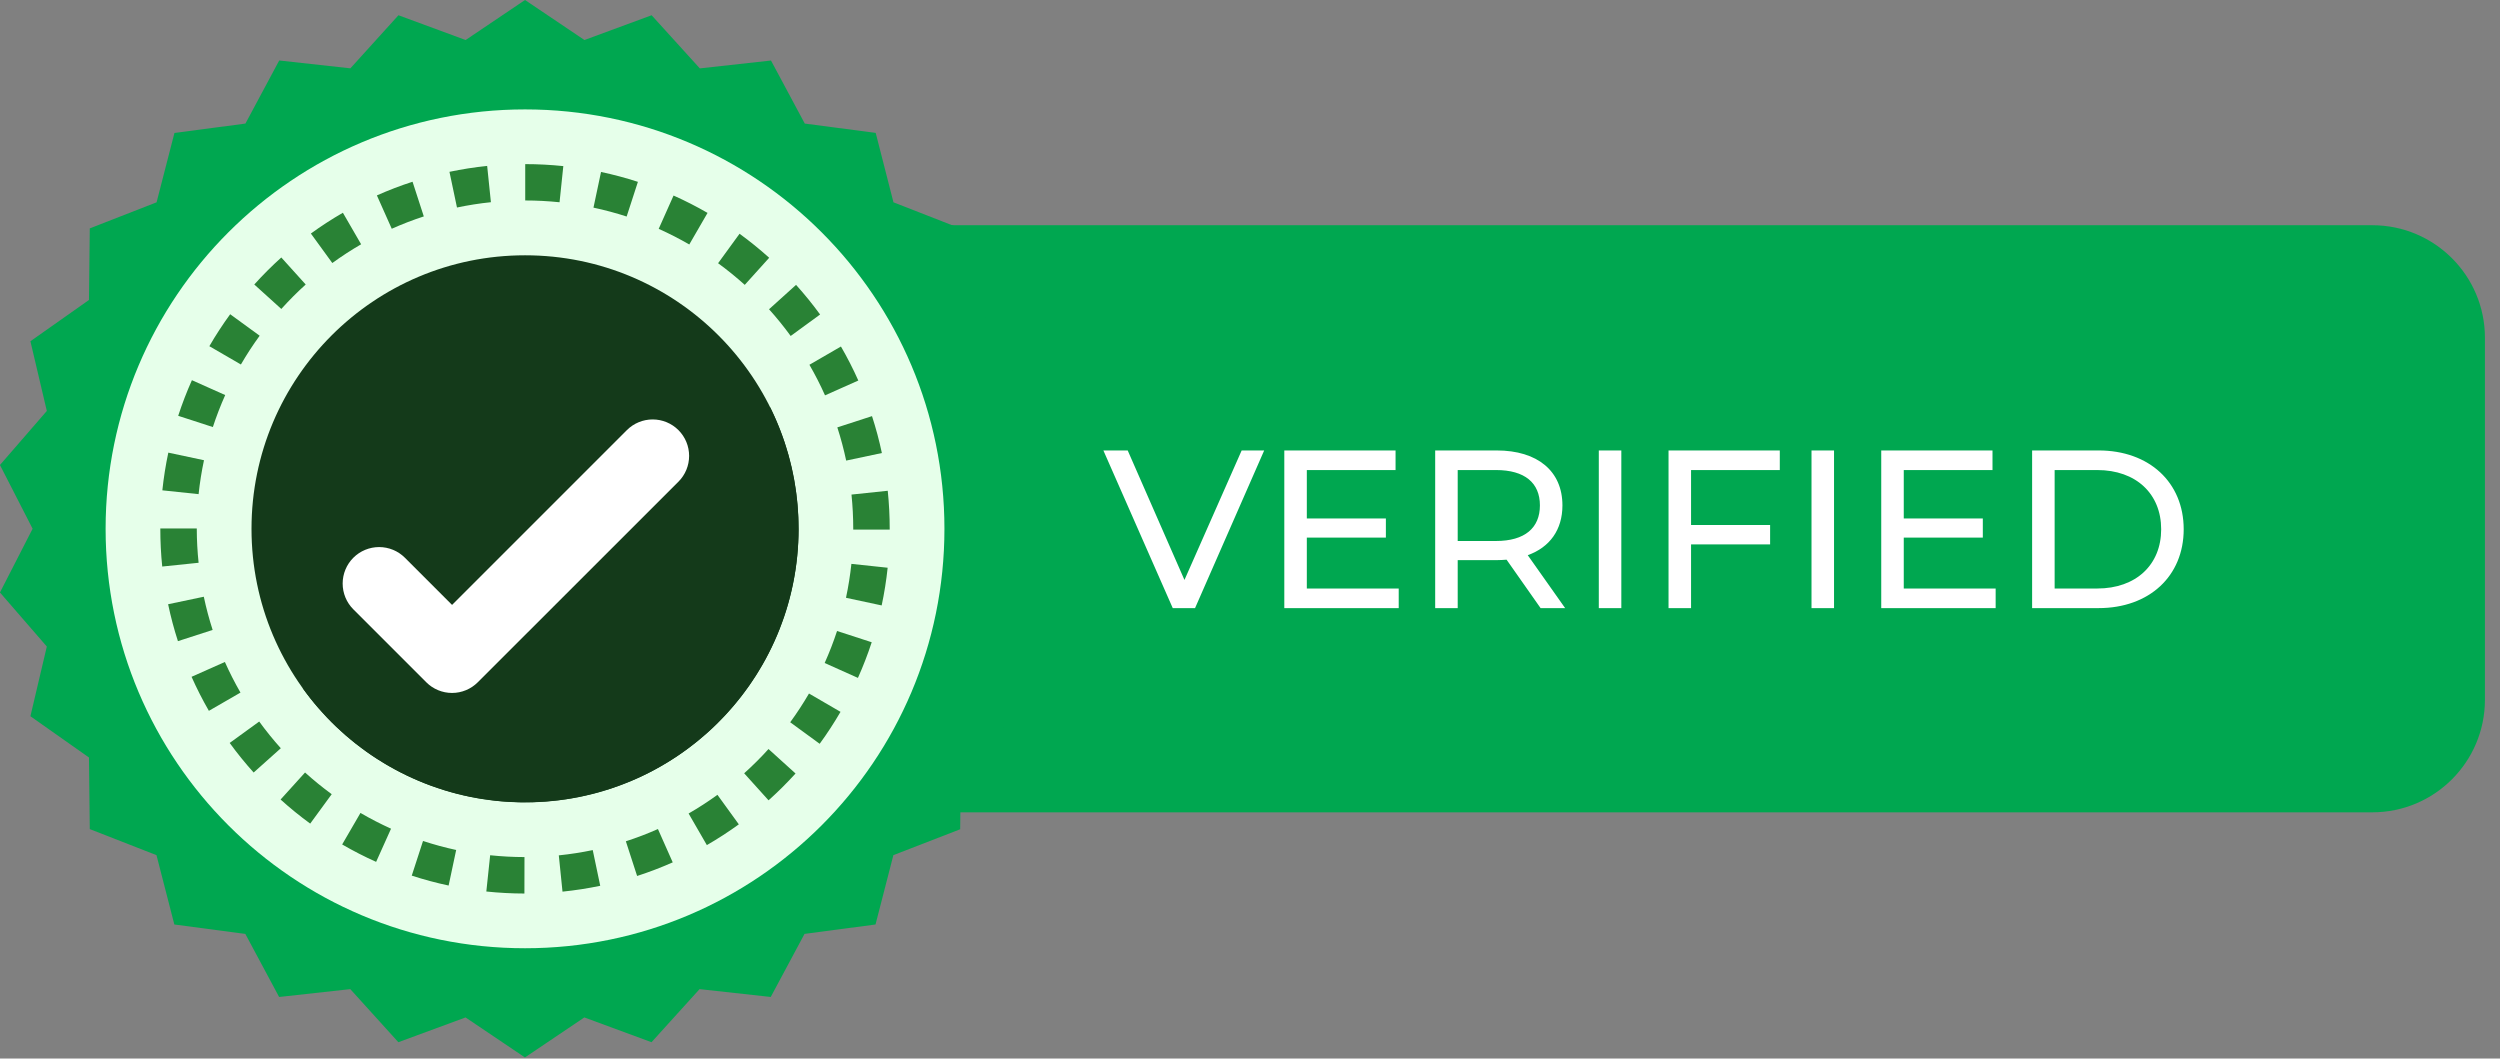 <svg width="111" height="47" viewBox="0 0 111 47" fill="none" xmlns="http://www.w3.org/2000/svg">
<rect x="0" y="0" width="111" height="47" fill="#808080" stroke="none"/>
<g clip-path="url(#clip0)">
<path d="M105.331 10H42C39.239 10 37 12.239 37 15V31.067C37 33.828 39.239 36.067 42 36.067H105.331C108.092 36.067 110.331 33.828 110.331 31.067V15C110.331 12.239 108.092 10 105.331 10Z" fill="#00A750"/>
</g>
<g clip-path="url(#clip1)">
<path d="M55.13 20L52.59 25.75L50.07 20H48.99L52.07 27H53.06L56.13 20H55.13ZM58.023 26.13V23.87H61.533V23.02H58.023V20.87H61.963V20H57.023V27H62.103V26.13H58.023ZM69.492 27L67.832 24.65C68.812 24.3 69.372 23.52 69.372 22.44C69.372 20.92 68.272 20 66.452 20H63.722V27H64.722V24.87H66.452C66.602 24.87 66.752 24.86 66.892 24.85L68.402 27H69.492ZM66.422 24.02H64.722V20.87H66.422C67.702 20.87 68.372 21.44 68.372 22.44C68.372 23.44 67.702 24.02 66.422 24.02ZM70.987 27H71.987V20H70.987V27ZM79.023 20.87V20H74.083V27H75.083V24.17H78.593V23.31H75.083V20.87H79.023ZM80.431 27H81.431V20H80.431V27ZM84.527 26.13V23.87H88.037V23.02H84.527V20.87H88.467V20H83.527V27H88.607V26.13H84.527ZM90.226 27H93.176C95.426 27 96.956 25.58 96.956 23.5C96.956 21.42 95.426 20 93.176 20H90.226V27ZM91.226 26.13V20.87H93.116C94.846 20.87 95.956 21.93 95.956 23.5C95.956 25.07 94.846 26.13 93.116 26.13H91.226Z" fill="white"/>
</g>
<g clip-path="url(#clip2)">
<path d="M45.172 23.48L46.622 20.65L44.541 18.25L45.27 15.155L42.67 13.323L42.632 10.14L39.67 8.983L38.881 5.9L35.732 5.487L34.232 2.687L31.072 3.036L28.932 0.677L25.949 1.777L23.311 0L20.674 1.777L17.691 0.677L15.557 3.034L12.397 2.686L10.897 5.486L7.745 5.904L6.952 8.983L3.986 10.14L3.95 13.319L1.35 15.151L2.079 18.246L-0.002 20.646L1.448 23.476L-0.002 26.306L2.079 28.706L1.35 31.801L3.95 33.633L3.986 36.812L6.948 37.969L7.741 41.048L10.893 41.466L12.393 44.266L15.553 43.917L17.687 46.274L20.67 45.174L23.307 46.951L25.944 45.174L28.927 46.274L31.061 43.917L34.221 44.265L35.721 41.465L38.873 41.047L39.666 37.968L42.632 36.819L42.668 33.64L45.268 31.808L44.539 28.713L46.62 26.313L45.172 23.48Z" fill="#00A750"/>
<path d="M23.311 42.102C33.596 42.102 41.933 33.765 41.933 23.48C41.933 13.195 33.596 4.858 23.311 4.858C13.026 4.858 4.689 13.195 4.689 23.48C4.689 33.765 13.026 42.102 23.311 42.102Z" fill="#E6FFEA"/>
<path d="M23.284 39.673C22.719 39.672 22.155 39.642 21.593 39.583L21.763 37.973C22.269 38.026 22.778 38.053 23.287 38.054L23.284 39.673ZM24.975 39.589L24.811 37.978C25.317 37.926 25.82 37.848 26.318 37.744L26.65 39.329C26.097 39.445 25.538 39.531 24.976 39.589H24.975ZM19.919 39.318C19.366 39.2 18.82 39.053 18.282 38.878L18.782 37.339C19.265 37.498 19.757 37.632 20.254 37.739L19.919 39.318ZM28.288 38.894L27.788 37.353C28.272 37.197 28.747 37.015 29.212 36.809L29.869 38.289C29.352 38.518 28.823 38.72 28.285 38.894H28.288ZM16.7 38.267C16.184 38.036 15.681 37.778 15.192 37.494L16.005 36.094C16.445 36.351 16.898 36.584 17.362 36.794L16.7 38.267ZM31.383 37.52L30.574 36.12C31.015 35.866 31.442 35.589 31.854 35.29L32.804 36.601C32.346 36.933 31.872 37.241 31.382 37.524L31.383 37.52ZM13.773 36.568C13.316 36.235 12.878 35.878 12.458 35.499L13.544 34.299C13.922 34.64 14.317 34.962 14.728 35.262L13.773 36.568ZM34.123 35.534L33.041 34.334C33.42 33.994 33.781 33.634 34.122 33.257L35.322 34.343C34.944 34.76 34.544 35.158 34.124 35.534H34.123ZM11.262 34.3C10.885 33.881 10.53 33.443 10.198 32.987L11.509 32.036C11.808 32.448 12.128 32.843 12.468 33.222L11.262 34.3ZM36.393 33.024L35.085 32.069C35.385 31.658 35.663 31.232 35.919 30.792L37.319 31.606C37.035 32.094 36.727 32.568 36.394 33.024H36.393ZM9.274 31.561C8.992 31.071 8.735 30.567 8.505 30.05L9.985 29.392C10.192 29.857 10.423 30.31 10.677 30.751L9.274 31.561ZM38.093 30.099L36.615 29.437C36.823 28.973 37.007 28.499 37.165 28.016L38.704 28.516C38.528 29.053 38.324 29.581 38.093 30.097V30.099ZM7.9 28.467C7.726 27.929 7.581 27.382 7.464 26.828L9.049 26.495C9.154 26.993 9.285 27.485 9.441 27.969L7.9 28.467ZM39.146 26.881L37.562 26.542C37.668 26.044 37.748 25.542 37.802 25.036L39.412 25.207C39.353 25.769 39.264 26.328 39.146 26.881V26.881ZM7.203 25.154C7.146 24.598 7.118 24.039 7.118 23.48V23.463H8.737V23.48C8.738 23.983 8.765 24.486 8.818 24.987L7.203 25.154ZM39.503 23.515H37.884V23.481C37.884 22.973 37.858 22.465 37.806 21.959L39.416 21.79C39.474 22.352 39.503 22.916 39.503 23.481V23.515ZM8.818 21.94L7.208 21.771C7.267 21.209 7.356 20.65 7.473 20.097L9.057 20.434C8.951 20.931 8.871 21.434 8.818 21.94V21.94ZM37.57 20.45C37.465 19.952 37.334 19.46 37.177 18.976L38.717 18.476C38.892 19.014 39.038 19.561 39.155 20.114L37.57 20.45ZM9.452 18.962L7.912 18.462C8.087 17.924 8.291 17.396 8.521 16.88L9.999 17.541C9.792 18.005 9.609 18.479 9.451 18.962H9.452ZM36.631 17.554C36.424 17.09 36.193 16.636 35.938 16.196L37.338 15.385C37.621 15.874 37.879 16.378 38.109 16.895L36.631 17.554ZM10.695 16.183L9.295 15.371C9.579 14.882 9.887 14.409 10.22 13.952L11.529 14.906C11.229 15.317 10.951 15.744 10.696 16.184L10.695 16.183ZM35.106 14.917C34.806 14.505 34.486 14.109 34.145 13.731L35.345 12.648C35.723 13.068 36.079 13.507 36.412 13.964L35.106 14.917ZM12.49 13.717L11.29 12.632C11.669 12.211 12.07 11.811 12.49 11.432L13.573 12.632C13.193 12.976 12.831 13.339 12.488 13.72L12.49 13.717ZM33.067 12.648C32.689 12.307 32.294 11.987 31.883 11.687L32.836 10.378C33.293 10.711 33.732 11.067 34.152 11.445L33.067 12.648ZM14.755 11.679L13.803 10.369C14.26 10.037 14.735 9.729 15.224 9.446L16.034 10.846C15.594 11.101 15.167 11.379 14.755 11.678V11.679ZM30.604 10.855C30.164 10.6 29.71 10.368 29.246 10.161L29.906 8.682C30.422 8.913 30.926 9.17 31.415 9.453L30.604 10.855ZM17.393 10.155L16.734 8.676C17.251 8.446 17.779 8.243 18.317 8.069L18.817 9.609C18.332 9.767 17.856 9.95 17.391 10.158L17.393 10.155ZM27.823 9.614C27.339 9.457 26.848 9.325 26.35 9.219L26.686 7.635C27.239 7.753 27.785 7.899 28.323 8.074L27.823 9.614ZM20.29 9.214L19.956 7.629C20.509 7.513 21.068 7.425 21.63 7.367L21.796 8.978C21.29 9.03 20.788 9.109 20.29 9.214V9.214ZM24.844 8.98C24.338 8.928 23.829 8.901 23.32 8.901V7.287C23.885 7.287 24.449 7.317 25.011 7.375L24.844 8.98Z" fill="#298235"/>
<path d="M23.312 35.625C30.02 35.625 35.457 30.188 35.457 23.48C35.457 16.773 30.02 11.335 23.312 11.335C16.605 11.335 11.167 16.773 11.167 23.48C11.167 30.188 16.605 35.625 23.312 35.625Z" fill="#143A1A"/>
<path d="M13.44 30.555C15.218 33.035 17.864 34.754 20.852 35.371C23.84 35.989 26.951 35.459 29.567 33.887C32.182 32.316 34.11 29.817 34.967 26.889C35.824 23.96 35.548 20.817 34.193 18.083C31.809 21.508 28.727 24.39 25.151 26.539C21.574 28.689 17.583 30.057 13.44 30.555Z" fill="#143A1A"/>
<path d="M20.072 30.767C19.859 30.767 19.649 30.726 19.452 30.644C19.256 30.563 19.077 30.444 18.927 30.293L15.688 27.054C15.538 26.904 15.418 26.725 15.337 26.529C15.256 26.332 15.214 26.122 15.214 25.909C15.214 25.696 15.256 25.486 15.337 25.289C15.418 25.093 15.538 24.914 15.688 24.764C15.838 24.614 16.017 24.494 16.213 24.413C16.41 24.332 16.62 24.29 16.833 24.29C17.046 24.29 17.256 24.332 17.453 24.413C17.649 24.494 17.828 24.614 17.978 24.764L20.072 26.858L27.833 19.097C28.137 18.793 28.549 18.623 28.978 18.623C29.407 18.623 29.819 18.793 30.123 19.097C30.427 19.401 30.597 19.812 30.597 20.242C30.597 20.671 30.427 21.083 30.123 21.387L21.214 30.292C21.064 30.442 20.886 30.562 20.69 30.643C20.494 30.725 20.284 30.767 20.072 30.767V30.767Z" fill="white"/>
</g>
<defs>
<clipPath id="clip0">
<rect width="73.331" height="26.067" fill="white" transform="translate(37 10)"/>
</clipPath>
<clipPath id="clip1">
<rect width="48" height="13" fill="white" transform="translate(49 17)"/>
</clipPath>
<clipPath id="clip2">
<rect width="46.622" height="46.96" fill="white"/>
</clipPath>
</defs>
</svg>
